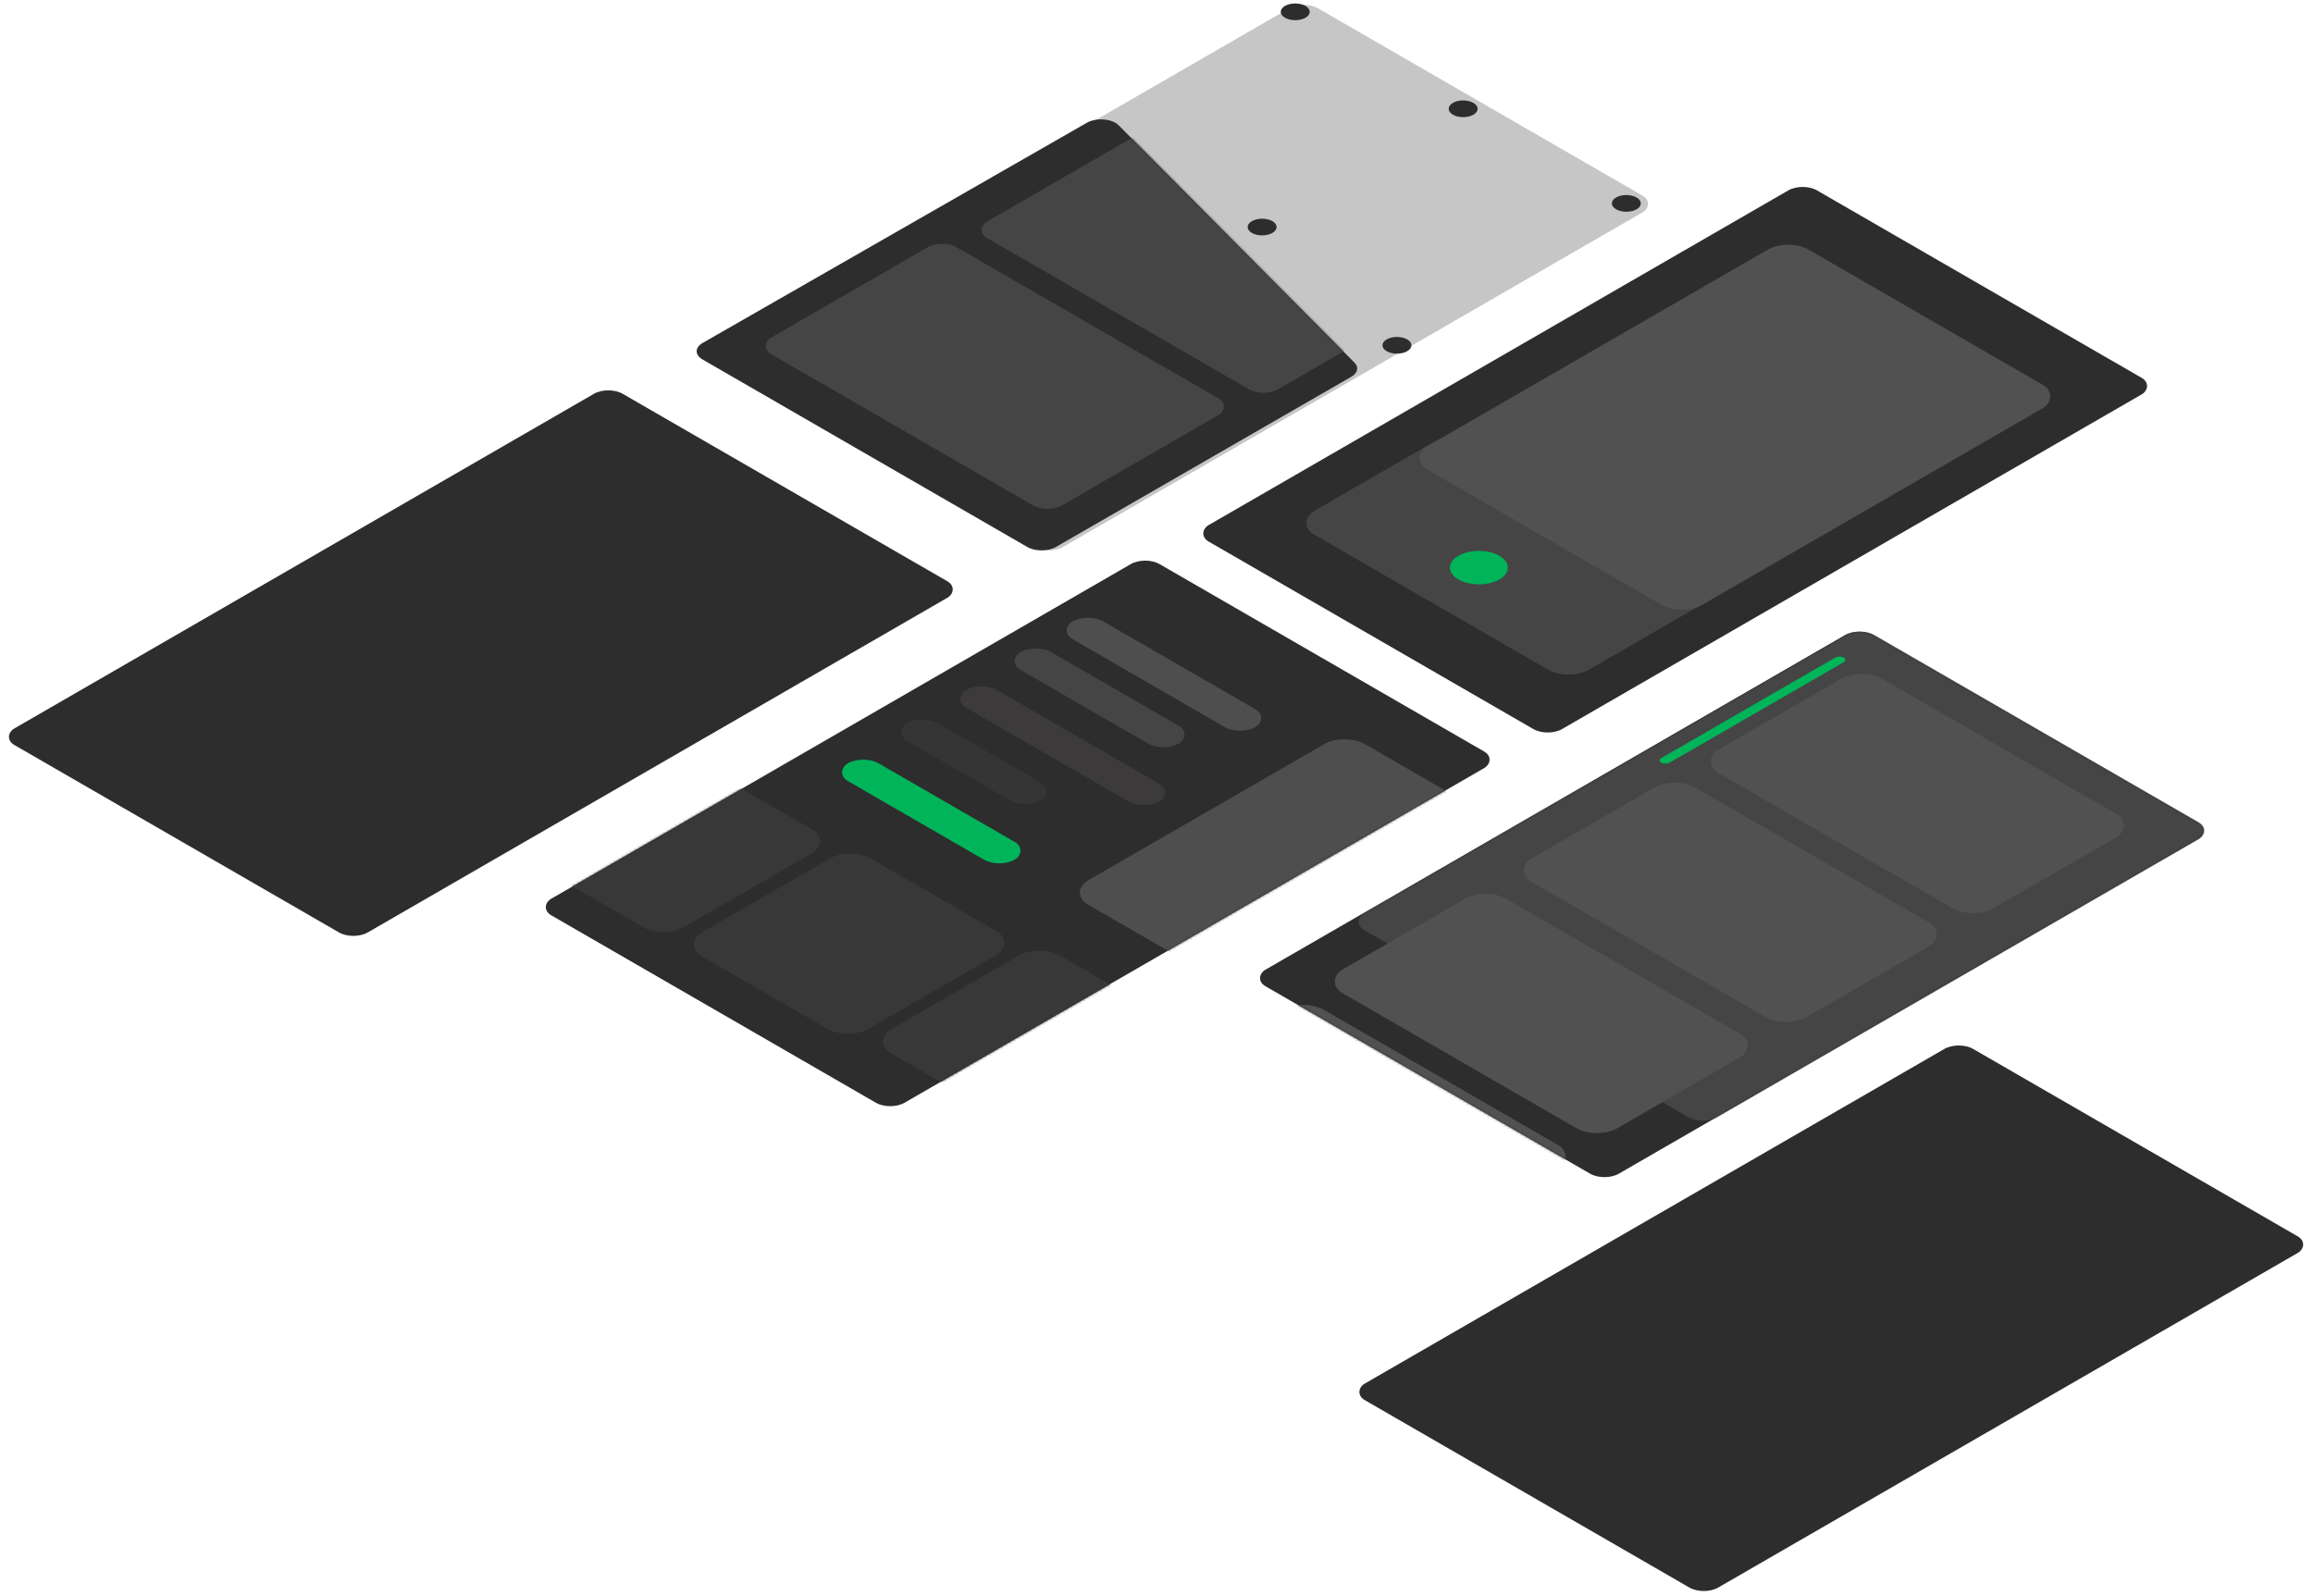 <svg width="978" height="675" viewBox="0 0 978 675" fill="none" xmlns="http://www.w3.org/2000/svg">
<rect width="172.522" height="297" rx="7" transform="matrix(0.866 0.5 -0.866 0.5 484.21 235)" fill="#2D2D2D"/>
<mask id="mask0_70_9" style="mask-type:alpha" maskUnits="userSpaceOnUse" x="230" y="237" width="401" height="231">
<rect width="172.522" height="297" rx="7" transform="matrix(0.866 0.5 -0.866 0.5 484.21 235)" fill="#2D2D2D"/>
</mask>
<g mask="url(#mask0_70_9)">
<rect width="89.283" height="15.011" rx="7.505" transform="matrix(0.866 0.5 -0.866 0.5 460 259)" fill="#4E4E4E"/>
<rect width="77.246" height="15.011" rx="7.505" transform="matrix(0.866 0.5 -0.866 0.5 438 272)" fill="#454545"/>
<rect width="94.32" height="15.011" rx="7.505" transform="matrix(0.866 0.5 -0.866 0.5 415 288)" fill="#3C3A3A"/>
<rect width="65.288" height="15.011" rx="7.505" transform="matrix(0.866 0.5 -0.866 0.5 390 302)" fill="#353535"/>
<rect width="81.437" height="15.011" rx="7.505" transform="matrix(0.866 0.5 -0.866 0.5 365 319)" fill="#00B45A"/>
<rect width="81.437" height="82.584" rx="10" transform="matrix(0.866 0.5 -0.866 0.5 281.52 315)" fill="#383838"/>
<rect width="81.437" height="82.584" rx="10" transform="matrix(0.866 0.5 -0.866 0.5 359.52 358)" fill="#383838"/>
<rect width="81.437" height="82.584" rx="10" transform="matrix(0.866 0.5 -0.866 0.5 439.52 399)" fill="#383838"/>
<rect width="67.665" height="135.469" rx="10" transform="matrix(0.866 0.5 -0.866 0.5 568.509 309.656)" fill="#4E4E4E"/>
</g>
<rect width="172.522" height="297" rx="7" transform="matrix(0.866 0.5 -0.866 0.5 786.21 265)" fill="#2D2D2D"/>
<mask id="mask1_70_9" style="mask-type:alpha" maskUnits="userSpaceOnUse" x="532" y="267" width="401" height="231">
<rect width="172.522" height="297" rx="7" transform="matrix(0.866 0.5 -0.866 0.5 786.21 265)" fill="#2D2D2D"/>
</mask>
<g mask="url(#mask1_70_9)">
<rect width="172.522" height="249.347" rx="7" transform="matrix(0.866 0.5 -0.866 0.5 786.595 265)" fill="#454545"/>
<rect width="134.184" height="79.848" rx="10" transform="matrix(0.866 0.5 -0.866 0.5 787.165 282)" fill="#515151"/>
<rect width="134.184" height="79.848" rx="10" transform="matrix(0.866 0.5 -0.866 0.5 708.15 328)" fill="#515151"/>
<rect width="134.184" height="79.848" rx="10" transform="matrix(0.866 0.5 -0.866 0.5 628.15 375)" fill="#515151"/>
<rect width="134.184" height="79.848" rx="10" transform="matrix(0.866 0.5 -0.866 0.5 551.15 422)" fill="#515151"/>
<rect width="4" height="89" rx="2" transform="matrix(-0.866 -0.5 -0.866 0.5 781.272 279)" fill="#00B45A"/>
</g>
<rect width="172.522" height="297" rx="7" transform="matrix(0.866 0.5 -0.866 0.5 762.21 77)" fill="#2D2D2D"/>
<rect width="134.184" height="77.97" rx="10" transform="matrix(0.866 0.5 -0.866 0.5 614.524 182.054)" fill="#454545"/>
<rect width="134.184" height="186.098" rx="10" transform="matrix(0.866 0.5 -0.866 0.5 756.092 100.563)" fill="#515151"/>
<circle cx="10" cy="10" r="10" transform="matrix(0.866 0.5 -0.866 0.5 625.32 230)" fill="#00B45A"/>
<g clip-path="url(#clip0_70_9)">
<path d="M459.522 51.918C463.52 49.626 470.195 50.146 472.998 52.968L572.731 153.347C574.659 155.287 574.093 157.733 571.35 159.313L446.471 231.268C443.121 233.198 437.698 233.196 434.352 231.265L297.084 152.013C293.728 150.075 293.738 146.931 297.107 145L459.522 51.918Z" fill="#2D2D2D"/>
<rect width="172.522" height="297" rx="7" transform="matrix(0.866 0.5 -0.866 0.5 551.21 0)" fill="#2D2D2D" fill-opacity="0.27"/>
<mask id="mask2_70_9" style="mask-type:alpha" maskUnits="userSpaceOnUse" x="294" y="50" width="280" height="183">
<path d="M459.522 51.918C463.52 49.626 470.195 50.146 472.998 52.968L572.731 153.347C574.659 155.287 574.093 157.733 571.35 159.313L446.471 231.268C443.121 233.198 437.698 233.196 434.352 231.265L297.084 152.013C293.728 150.075 293.738 146.931 297.107 145L459.522 51.918Z" fill="#2D2D2D"/>
</mask>
<g mask="url(#mask2_70_9)">
<rect width="141.943" height="90.495" rx="7" transform="matrix(0.866 0.5 -0.866 0.5 489.679 51.907)" fill="#454545"/>
<rect width="141.943" height="90.495" rx="7" transform="matrix(0.866 0.5 -0.866 0.5 398.37 101)" fill="#454545"/>
</g>
<ellipse cx="5" cy="5" rx="5" ry="5" transform="matrix(0.866 0.5 -0.866 0.5 687.66 81)" fill="#2D2D2D"/>
<ellipse cx="5" cy="5" rx="5" ry="5" transform="matrix(0.866 0.5 -0.866 0.5 618.66 41)" fill="#2D2D2D"/>
<ellipse cx="5" cy="5" rx="5" ry="5" transform="matrix(0.866 0.5 -0.866 0.5 533.66 91)" fill="#2D2D2D"/>
<ellipse cx="5" cy="5" rx="5" ry="5" transform="matrix(0.866 0.5 -0.866 0.5 590.66 141)" fill="#2D2D2D"/>
<ellipse cx="5" cy="5" rx="5" ry="5" transform="matrix(0.866 0.5 -0.866 0.5 547.66 0)" fill="#2D2D2D"/>
</g>
<rect width="172.522" height="297" rx="7" transform="matrix(0.866 0.5 -0.866 0.5 257.21 163)" fill="#2D2D2D"/>
<rect width="172.522" height="297" rx="7" transform="matrix(0.866 0.5 -0.866 0.5 828.21 440)" fill="#2D2D2D"/>
<defs>
<clipPath id="clip0_70_9">
<rect width="409.618" height="234.839" fill="white" transform="translate(291)"/>
</clipPath>
</defs>
</svg>

